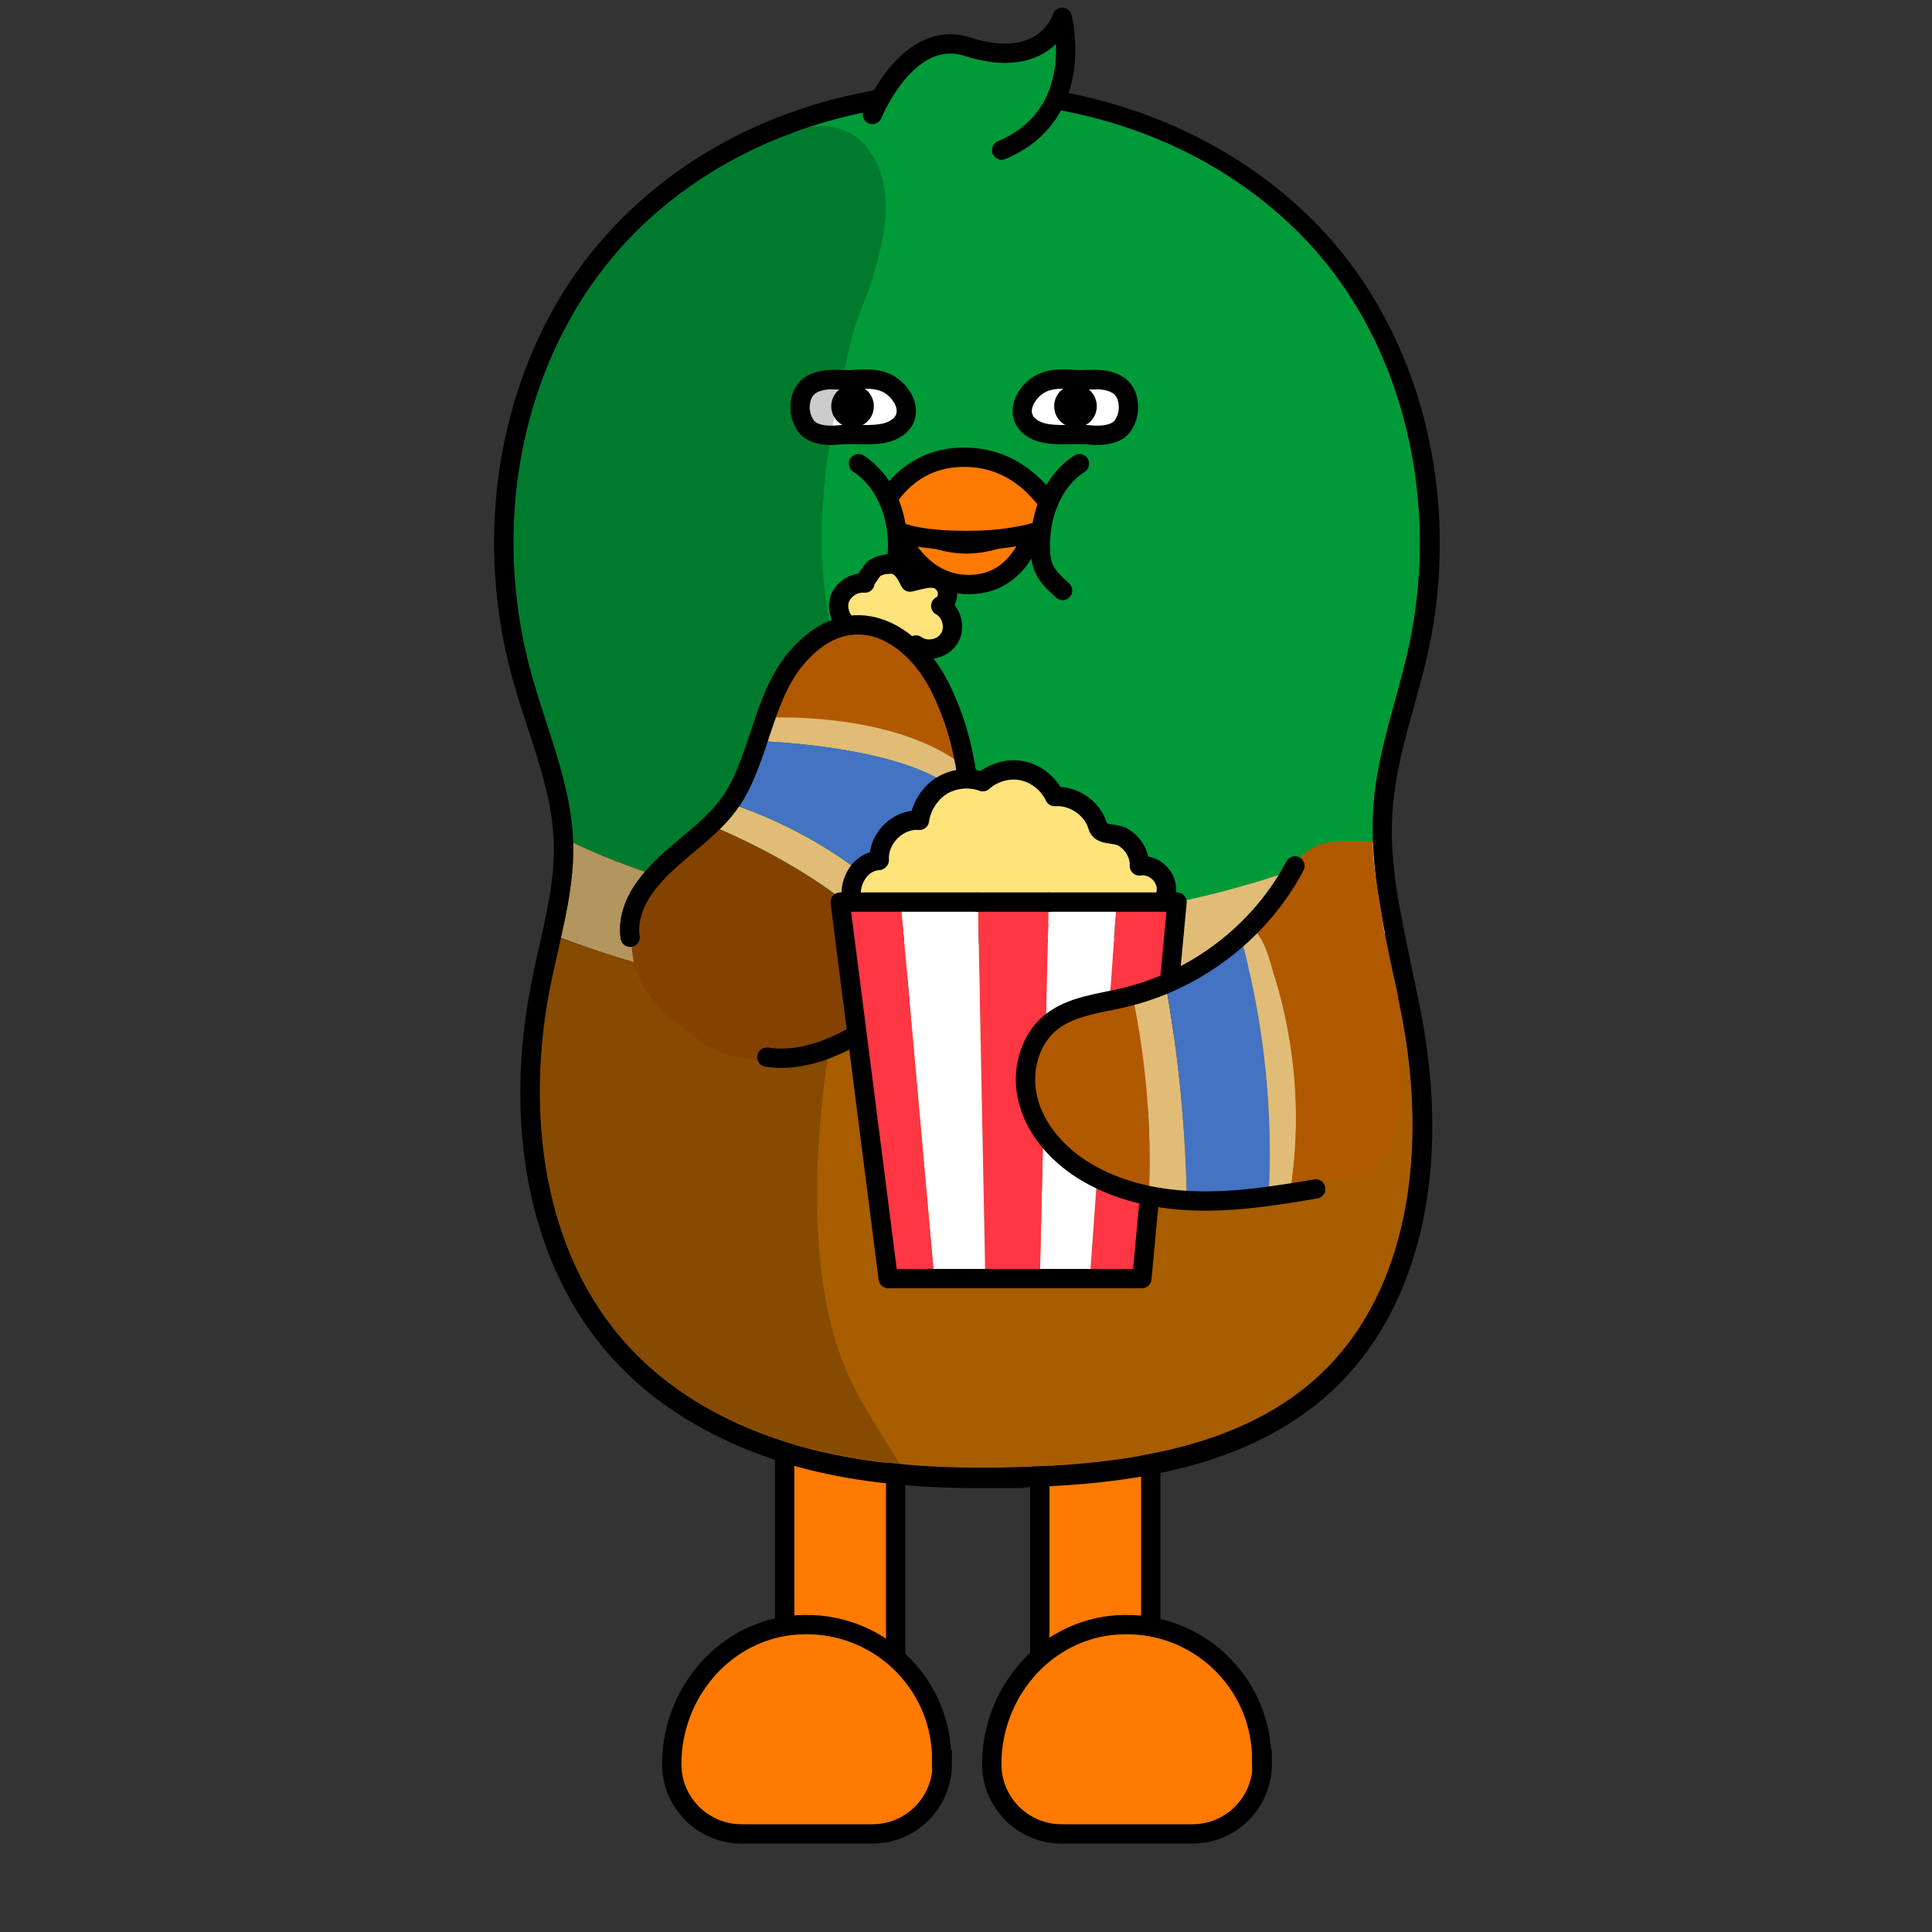 <?xml version="1.0" encoding="UTF-8"?>
<svg xmlns="http://www.w3.org/2000/svg" version="1.1" viewBox="0 0 390 390">
  <rect x="0" y="0" width="390" height="390" fill="#333333" stroke="none"/>
  <!-- Generator: Adobe Illustrator 28.7.1, SVG Export Plug-In . SVG Version: 1.2.0 Build 142)  -->
  <g>
    <g id="_레이어_1" data-name="레이어_1">
      <g>
        <rect x="158.4" y="265.1" width="22.4" height="95.7" style="fill: #ff7a00; stroke: #000; stroke-miterlimit: 10; stroke-width: 3.9px;"/>
        <path d="M190.1,355.2c0-15.7-13.2-28.2-29.1-27.2-14.5.9-25.4,13.6-25.4,28.1h0c0,7.8,6.3,14.1,14.1,14.1h26.4c7.8,0,14.1-6.3,14.1-14.1v-.9Z" style="fill: #ff7a00; stroke: #000; stroke-miterlimit: 10; stroke-width: 3.9px;"/>
        <rect x="209.9" y="263.3" width="22.4" height="95.9" style="fill: #ff7a00; stroke: #000; stroke-miterlimit: 10; stroke-width: 3.9px;"/>
        <path d="M254.7,355.2c0-15.7-13.2-28.2-29.1-27.2-14.5.9-25.4,13.6-25.4,28.1h0c0,7.8,6.3,14.1,14.1,14.1h26.4c7.8,0,14.1-6.3,14.1-14.1v-.9Z" style="fill: #ff7a00; stroke: #000; stroke-miterlimit: 10; stroke-width: 3.9px;"/>
      </g>
      <g>
        <path d="M274.5,170.1s-31.6,16.4-79.4,16.4-79.4-16.4-79.4-16.4c-.4-12.1-5.6-23.4-8.7-35.1-6.4-23.9-3.7-50.4,8.7-71.8,29.4-51.1,108.4-56.8,148.2-14.4,20,21.3,26.7,53.2,20.5,81.8-2.3,10.5-6.2,20.8-7.1,31.5-.2,2.7-.3,5.4-.2,8h-2.7Z" style="fill: #009a38;"/>
        <path d="M195.1,203c42.4,0,73.4-10.3,84.4-14.6,1.3,6.7,2.9,13.5,4.1,20.2,4,24.2.9,51.7-16.8,68.6-15.3,14.6-38,18.1-59.2,18.9-14.5.5-29.2,0-43.3-3.4s-27.7-10.3-37.5-21c-17.3-18.8-20.7-47.1-15.8-72.2.7-3.4,1.5-6.7,2.2-10.1,12.9,4.7,42.4,13.7,81.9,13.7Z" style="fill: #a75d00;"/>
        <path d="M279.5,188.4c-11.1,4.3-42.1,14.6-84.4,14.6s-69-8.9-81.9-13.7c1.4-6.3,2.7-12.7,2.5-19.2,0,0,31.6,16.4,79.4,16.4s79.4-16.4,79.4-16.4h2.7c.1,3.5.5,7,1,10.5.4,2.6.9,5.2,1.4,7.8Z" style="fill: #e0bc76;"/>
      </g>
      <path d="M195.1,20.5c25.5,0,51,9.3,68.8,28.2,20,21.3,26.7,53.2,20.5,81.8-2.3,10.5-6.2,20.8-7.1,31.5-.5,6.2,0,12.4.9,18.5,1.4,9.4,3.9,18.7,5.4,28.1,4,24.2.9,51.7-16.8,68.6-15.3,14.6-38,18.1-59.2,18.9-3.2.1-6.4.2-9.6.2-11.3,0-22.7-.9-33.7-3.6-14.1-3.5-27.7-10.3-37.5-21-17.3-18.8-20.7-47.1-15.8-72.2,1.9-9.7,5-19.4,4.7-29.3-.3-12.1-5.6-23.4-8.7-35.1-6.4-23.9-3.7-50.4,8.7-71.8,16.3-28.3,47.8-42.7,79.4-42.7M195.1,16.6c-16.7,0-33.1,3.9-47.2,11.2-15.1,7.8-27.4,19.4-35.6,33.5-12.6,21.9-15.9,49.2-9.1,74.8,1,3.6,2.1,7.2,3.3,10.7,2.6,8,5.1,15.6,5.3,23.5.2,6.9-1.4,13.8-3,21-.6,2.4-1.1,5-1.6,7.5-2.7,13.6-2.9,27.5-.5,40,2.7,14.2,8.5,26.2,17.2,35.7,9.6,10.5,23.3,18.1,39.4,22.2,10.1,2.5,21.4,3.7,34.6,3.7s6.3,0,9.8-.2c19.8-.7,44.6-3.6,61.8-20,16.4-15.7,23-41.9,18-72.1-.7-4.4-1.7-8.8-2.6-13.1-1-4.9-2.1-10-2.9-14.9-1-6.8-1.3-12.3-.8-17.6.6-6.6,2.3-13,4.2-19.7,1-3.7,2-7.4,2.9-11.2,6.8-31.3-1.4-64-21.5-85.3-17.6-18.7-43.7-29.5-71.7-29.5h0Z"/>
      <path d="M204.4,107.5c2.1,0,3.4,2.3,2.3,4-1.8,3-5.2,6.5-11.1,6.5s-9.6-3.4-11.8-6.3c-1.3-1.7,0-4.2,2.1-4.2,0,0,4,2.3,9.2,2.3s9.3-2.3,9.3-2.3Z" style="fill: #ff7a00; stroke: #000; stroke-miterlimit: 10; stroke-width: 3.9px;"/>
      <path d="M181.8,107.5c-3.1-1.1-5.1-2.9-3.2-5.9,2.6-4.3,7.5-9.3,16-9.3s13.7,4.8,16.9,9c.9,1.2,1,2.8.3,4.1-1.2,2.1-4.5,2.5-6.7,2.9-3.2.6-6.6.8-9.9.8-2,0-8.9,0-13.3-1.6Z" style="fill: #ff7a00; stroke: #000; stroke-miterlimit: 10; stroke-width: 3.9px;"/>
      <g>
        <path d="M219.8,76.7c-3.6.1-7.5-1-10.6,1.3-2.8,2.1-4.3,6.1-.9,8.4,3,2.1,8.2,1,11.7,1.4,2.1.2,5.2.1,6.6-1.8,1.2-1.7,1.5-3.8.9-5.8-1-3.2-4.3-3.7-7.7-3.6Z" style="fill: #fff; stroke: #000; stroke-miterlimit: 10; stroke-width: 3.9px;"/>
        <path d="M221.4,82c0,2.4-1.9,4.3-4.3,4.3-2.4,0-4.3-1.9-4.3-4.3s1.9-4.3,4.3-4.3,4.3,1.9,4.3,4.3Z" style="fill-rule: evenodd;"/>
      </g>
      <g>
        <path d="M169.5,76.7c3.6.1,7.5-1,10.6,1.3,2.8,2.1,4.3,6.1.9,8.4-3,2.1-8.2,1-11.7,1.4-2.1.2-5.2.1-6.6-1.8-1.2-1.7-1.5-3.8-.9-5.8,1-3.2,4.3-3.7,7.7-3.6Z" style="fill: #fff; stroke: #000; stroke-miterlimit: 10; stroke-width: 3.9px;"/>
        <circle cx="172.1" cy="82" r="4.3"/>
      </g>
      <path d="M176.1,23.1s7.1-17.5,19.1-13.7c15.9,5.1,19.2-5.9,19.2-5.9,0,0,5.2,19.5-12.2,26.8" style="fill: #009a38; stroke: #000; stroke-linecap: round; stroke-linejoin: round; stroke-width: 3.9px;"/>
      <path d="M181.6,295.5c-4.1-6.8-8.7-13.3-11.5-20.7-6.1-15.6-5.8-36.4-4.1-52.9,1.5-15.3,6-30.1,6.8-45.4,1-18.3-3.1-36.1-5.9-54.1-2.8-18.7.7-36.7,5.2-54.7,1-4,2.9-7.7,4.1-11.7,1.2-4.1,2.3-8.3,2.6-12.6.2-4.3-.5-8.8-2.9-12.4-8-12.3-25-1.1-33.9,4.7-10.8,7-19.9,16.4-26.3,27.5-12.3,21.4-15.1,47.9-8.7,71.8,3.1,11.7,8.4,23,8.7,35.1.3,9.9-2.8,19.6-4.7,29.3-4.9,25.1-1.5,53.4,15.8,72.2,9.8,10.7,23.4,17.5,37.5,21,5.7,1.4,11.5,2.3,17.3,2.9Z" style="opacity: .2;"/>
      <path d="M173.3,93.6c5.3,3.4,7.9,10.1,7.9,16.4,0,1.7-.1,3.4-.8,4.9-.8,1.7-2.3,3-3.7,4.3" style="fill: #009a38; stroke: #000; stroke-linecap: round; stroke-linejoin: round; stroke-width: 3.9px;"/>
      <path d="M217.9,93.6c-5.3,3.4-7.9,10.1-7.9,16.4,0,1.7.1,3.4.8,4.9.8,1.7,2.3,3,3.7,4.3" style="fill: #009a38; stroke: #000; stroke-linecap: round; stroke-linejoin: round; stroke-width: 3.9px;"/>
      <path d="M179.4,113.9c-1.1,0-2.1.3-3,.9-.2.2-2.2,2.9-1.8,2.9-2.1-.2-4.2,1.1-5,3s0,4.4,1.6,5.6c-.8,1.9,0,4.3,1.4,5.7,1.5,1.5,3.6,2.1,5.7,2.1,2.7,0,5.7-1.3,6.6-3.9,2.1,1.5,5.3.9,6.7-1.3,1.4-2.2.5-5.4-1.7-6.6,1.3-.6,1.7-2.4,1.1-3.7-1.5-3.1-4.8-1.6-7.3-1.1-1-2-1.8-3.6-4.2-3.7,0,0-.2,0-.2,0Z" style="fill: #ffe37b; stroke: #000; stroke-linecap: round; stroke-linejoin: round; stroke-width: 3.9px;"/>
      <g>
        <path d="M161.4,132.1c10.3-11.3,22.4-5.1,28.3,6.5,2.6,5.1,4.3,10.7,5.2,16.3-14.6-11.5-40.3-9.9-40.3-9.9,1.7-4.7,3.5-9.3,6.9-12.9Z" style="fill: #b15900;"/>
        <path d="M195.2,162.2c-7.7-11.7-42.3-12.6-42.3-12.6.6-1.6,1.1-3.1,1.6-4.7,0,0,25.7-1.6,40.3,9.9.4,2.4.7,4.9.8,7.3h-.5Z" style="fill: #e0bc76;"/>
        <path d="M147.3,162.2s27.9,8.1,41.7,30.5c-1.2,2.1-2.6,4-4.1,5.9-8.6-19.1-41.3-31.9-41.3-31.9l-.2-.2c1.4-1.3,2.7-2.8,3.9-4.3h0Z" style="fill: #e0bc76;"/>
        <path d="M195.2,162.2h.5c.2,4.3,0,8.6-.4,12.8-.8,6.3-3,12.3-6.3,17.7-13.7-22.5-41.7-30.5-41.7-30.5h0c.5-.7,1-1.4,1.4-2.2,1.8-3.2,3.1-6.8,4.3-10.4,0,0,34.6.9,42.3,12.6Z" style="fill: #4373c2;"/>
        <path d="M131.6,177.7c3.3-4.3,7.8-7.4,11.8-11.2l.2.2s32.6,12.8,41.3,31.9c-8.7,10.9-25.6,19.3-39.6,13.7-2.3-.9-4.4-2.4-6.3-3.9-3.8-2.9-7.6-6.3-9.8-10.6-2.1-4.4-2.2-9.7-.7-14.4.7-2.2,1.8-4.1,3.1-5.8Z" style="fill: #844200;"/>
      </g>
      <path d="M127.2,189.2c-.5-3.3.7-6.7,2.5-9.4,5.2-7.8,14.2-11.5,18.9-19.7,5.1-9,5.8-20.4,12.8-28,10.3-11.3,22.4-5.1,28.3,6.5,5.6,11.1,7.1,24.2,5.6,36.5-1.1,8.7-5,16.7-10.5,23.6-6.5,8.1-19.3,16.4-30,14.7" style="fill: none; stroke: #000; stroke-linecap: round; stroke-linejoin: round; stroke-width: 3.9px;"/>
      <path d="M177.5,173.6c-.3-4.3,3.8-8.4,8.1-8,.4-2.8,2.1-5.5,4.5-7,2.5-1.5,5.6-1.8,8.3-.8,2.1-1.9,5.2-2.8,8-2.2,2.8.6,5.3,2.6,6.5,5.2,3.8-.3,7.7,2.4,8.7,6,.6,2,3.4,1.2,5.1,2.2,2,1.2,3.4,3.4,3.3,5.8,2.5-.4,5,1.5,5.4,4,.3,1.9-.7,3.9-2.2,5.2s-3.4,2-5.3,2.6c-4,1.1-8.2,1.4-12.3,1.6-10.2.5-20.4.5-30.6-.1-2.6-.2-5.2-.3-7.6-1.2-3-1.1-5.7-3-5.6-6.4,0-3.2,2.1-6.6,5.6-6.8Z" style="fill: #ffe37b; stroke: #000; stroke-linecap: round; stroke-linejoin: round; stroke-width: 3.9px;"/>
      <g>
        <g>
          <polygon points="237.6 182.1 230.5 258.1 220 258.1 225.4 182.1 237.6 182.1" style="fill: #ff3643;"/>
          <polygon points="209.9 258.1 211.7 182.1 225.4 182.1 220 258.1 209.9 258.1" style="fill: #fff;"/>
          <polygon points="211.7 182.1 209.9 258.1 198.9 258.1 197.4 182.1 211.7 182.1" style="fill: #ff3643;"/>
          <polygon points="198.9 258.1 188.6 258.1 181.8 182.1 197.4 182.1 198.9 258.1" style="fill: #fff;"/>
          <polygon points="179.3 258.1 169.6 182.1 181.8 182.1 188.6 258.1 179.3 258.1" style="fill: #ff3643;"/>
        </g>
        <g>
          <polyline points="211.7 182.1 225.4 182.1 237.6 182.1 230.5 258.1 220 258.1" style="fill: none; stroke: #000; stroke-linecap: round; stroke-linejoin: round; stroke-width: 3.9px;"/>
          <polyline points="188.6 258.1 179.3 258.1 169.6 182.1 181.8 182.1 197.4 182.1" style="fill: none; stroke: #000; stroke-linecap: round; stroke-linejoin: round; stroke-width: 3.9px;"/>
          <line x1="209.9" y1="258.1" x2="198.9" y2="258.1" style="fill: none; stroke: #000; stroke-linecap: round; stroke-linejoin: round; stroke-width: 3.9px;"/>
          <line x1="209.9" y1="258.1" x2="220" y2="258.1" style="fill: none; stroke: #000; stroke-linecap: round; stroke-linejoin: round; stroke-width: 3.9px;"/>
          <line x1="197.4" y1="182.1" x2="211.7" y2="182.1" style="fill: none; stroke: #000; stroke-linecap: round; stroke-linejoin: round; stroke-width: 3.9px;"/>
          <line x1="188.6" y1="258.1" x2="198.9" y2="258.1" style="fill: none; stroke: #000; stroke-linecap: round; stroke-linejoin: round; stroke-width: 3.9px;"/>
        </g>
      </g>
      <g>
        <g>
          <path d="M231.9,241.4c.6-13.6-.5-27.1-3.3-40.5-.6.2-1.2.3-1.8.5-5.1,1.2-10.6,1.7-14.7,5-4.4,3.6-6,10-4.6,15.5,1.3,5.5,5.2,10.2,9.9,13.5,4.3,3,9.3,4.9,14.5,6Z" style="fill: #b15900;"/>
          <path d="M228.6,200.9c2.8,13.3,3.9,26.9,3.3,40.5,2.5.5,5.1.8,7.7,1-.3-14.7-1.7-29.4-4.3-43.7-2.2.9-4.4,1.7-6.7,2.3Z" style="fill: #e0bc76;"/>
          <path d="M256.1,241.3c.8-14.8-.5-30-3.7-44.3-.6-2.5-1.1-5.6-2.1-8-4.4,4-9.5,7.3-15,9.7,2.6,14.3,4,29,4.3,43.7.4,0,.8,0,1.2,0,5.1.2,10.2-.3,15.3-1h0Z" style="fill: #4373c2;"/>
          <path d="M260.4,240.9c2.4-14.5,1.3-29.3-3-43.5-1-3.4-1.9-8-5-10.4-.7.7-1.4,1.4-2.1,2,1,2.4,1.6,5.5,2.1,8,3.2,14.3,4.5,29.5,3.7,44.3h0c1.4,0,2.8-.3,4.2-.5Z" style="fill: #e0bc76;"/>
          <path d="M265.4,240.1h0c0,0,0,0,0,0h0Z" style="fill: #b15900;"/>
          <path d="M257.4,197.4c4.3,14.2,5.3,29,3,43.5l5-.8h0c0-.3.8-1.5.6-1.5,1.4-1,6.2-.4,8-.9,2.7-.7,3.7-1.3,5-3.7,2.8-4.8,4-9.8,4.1-15.4,0-5.8-.4-11.9-1-17.6-.3-2.3-1-4.5-1.6-6.7-.6-2.6-1-5.2-1.3-7.8-.8-5.5-2.1-11.2-2.1-16.7-1.7,0-2.5.1-4.2,0-1.5,0-3.1,0-4.6.2-2.9.6-5.6,2.1-7,4.7-2.4,4.5-5.4,8.6-9,12.2,3.1,2.4,4,7,5,10.4Z" style="fill: #b15900;"/>
        </g>
        <path d="M261.4,174.8c-7,13.3-20,23.2-34.6,26.6-5.1,1.2-10.6,1.7-14.7,5-4.4,3.6-6,10-4.6,15.5,1.3,5.5,5.2,10.2,9.9,13.5,6.8,4.7,15.2,6.7,23.5,7,8.3.3,16.5-1,24.7-2.4" style="fill: none; stroke: #000; stroke-linecap: round; stroke-linejoin: round; stroke-width: 3.9px;"/>
      </g>
    </g>
  </g>
</svg>